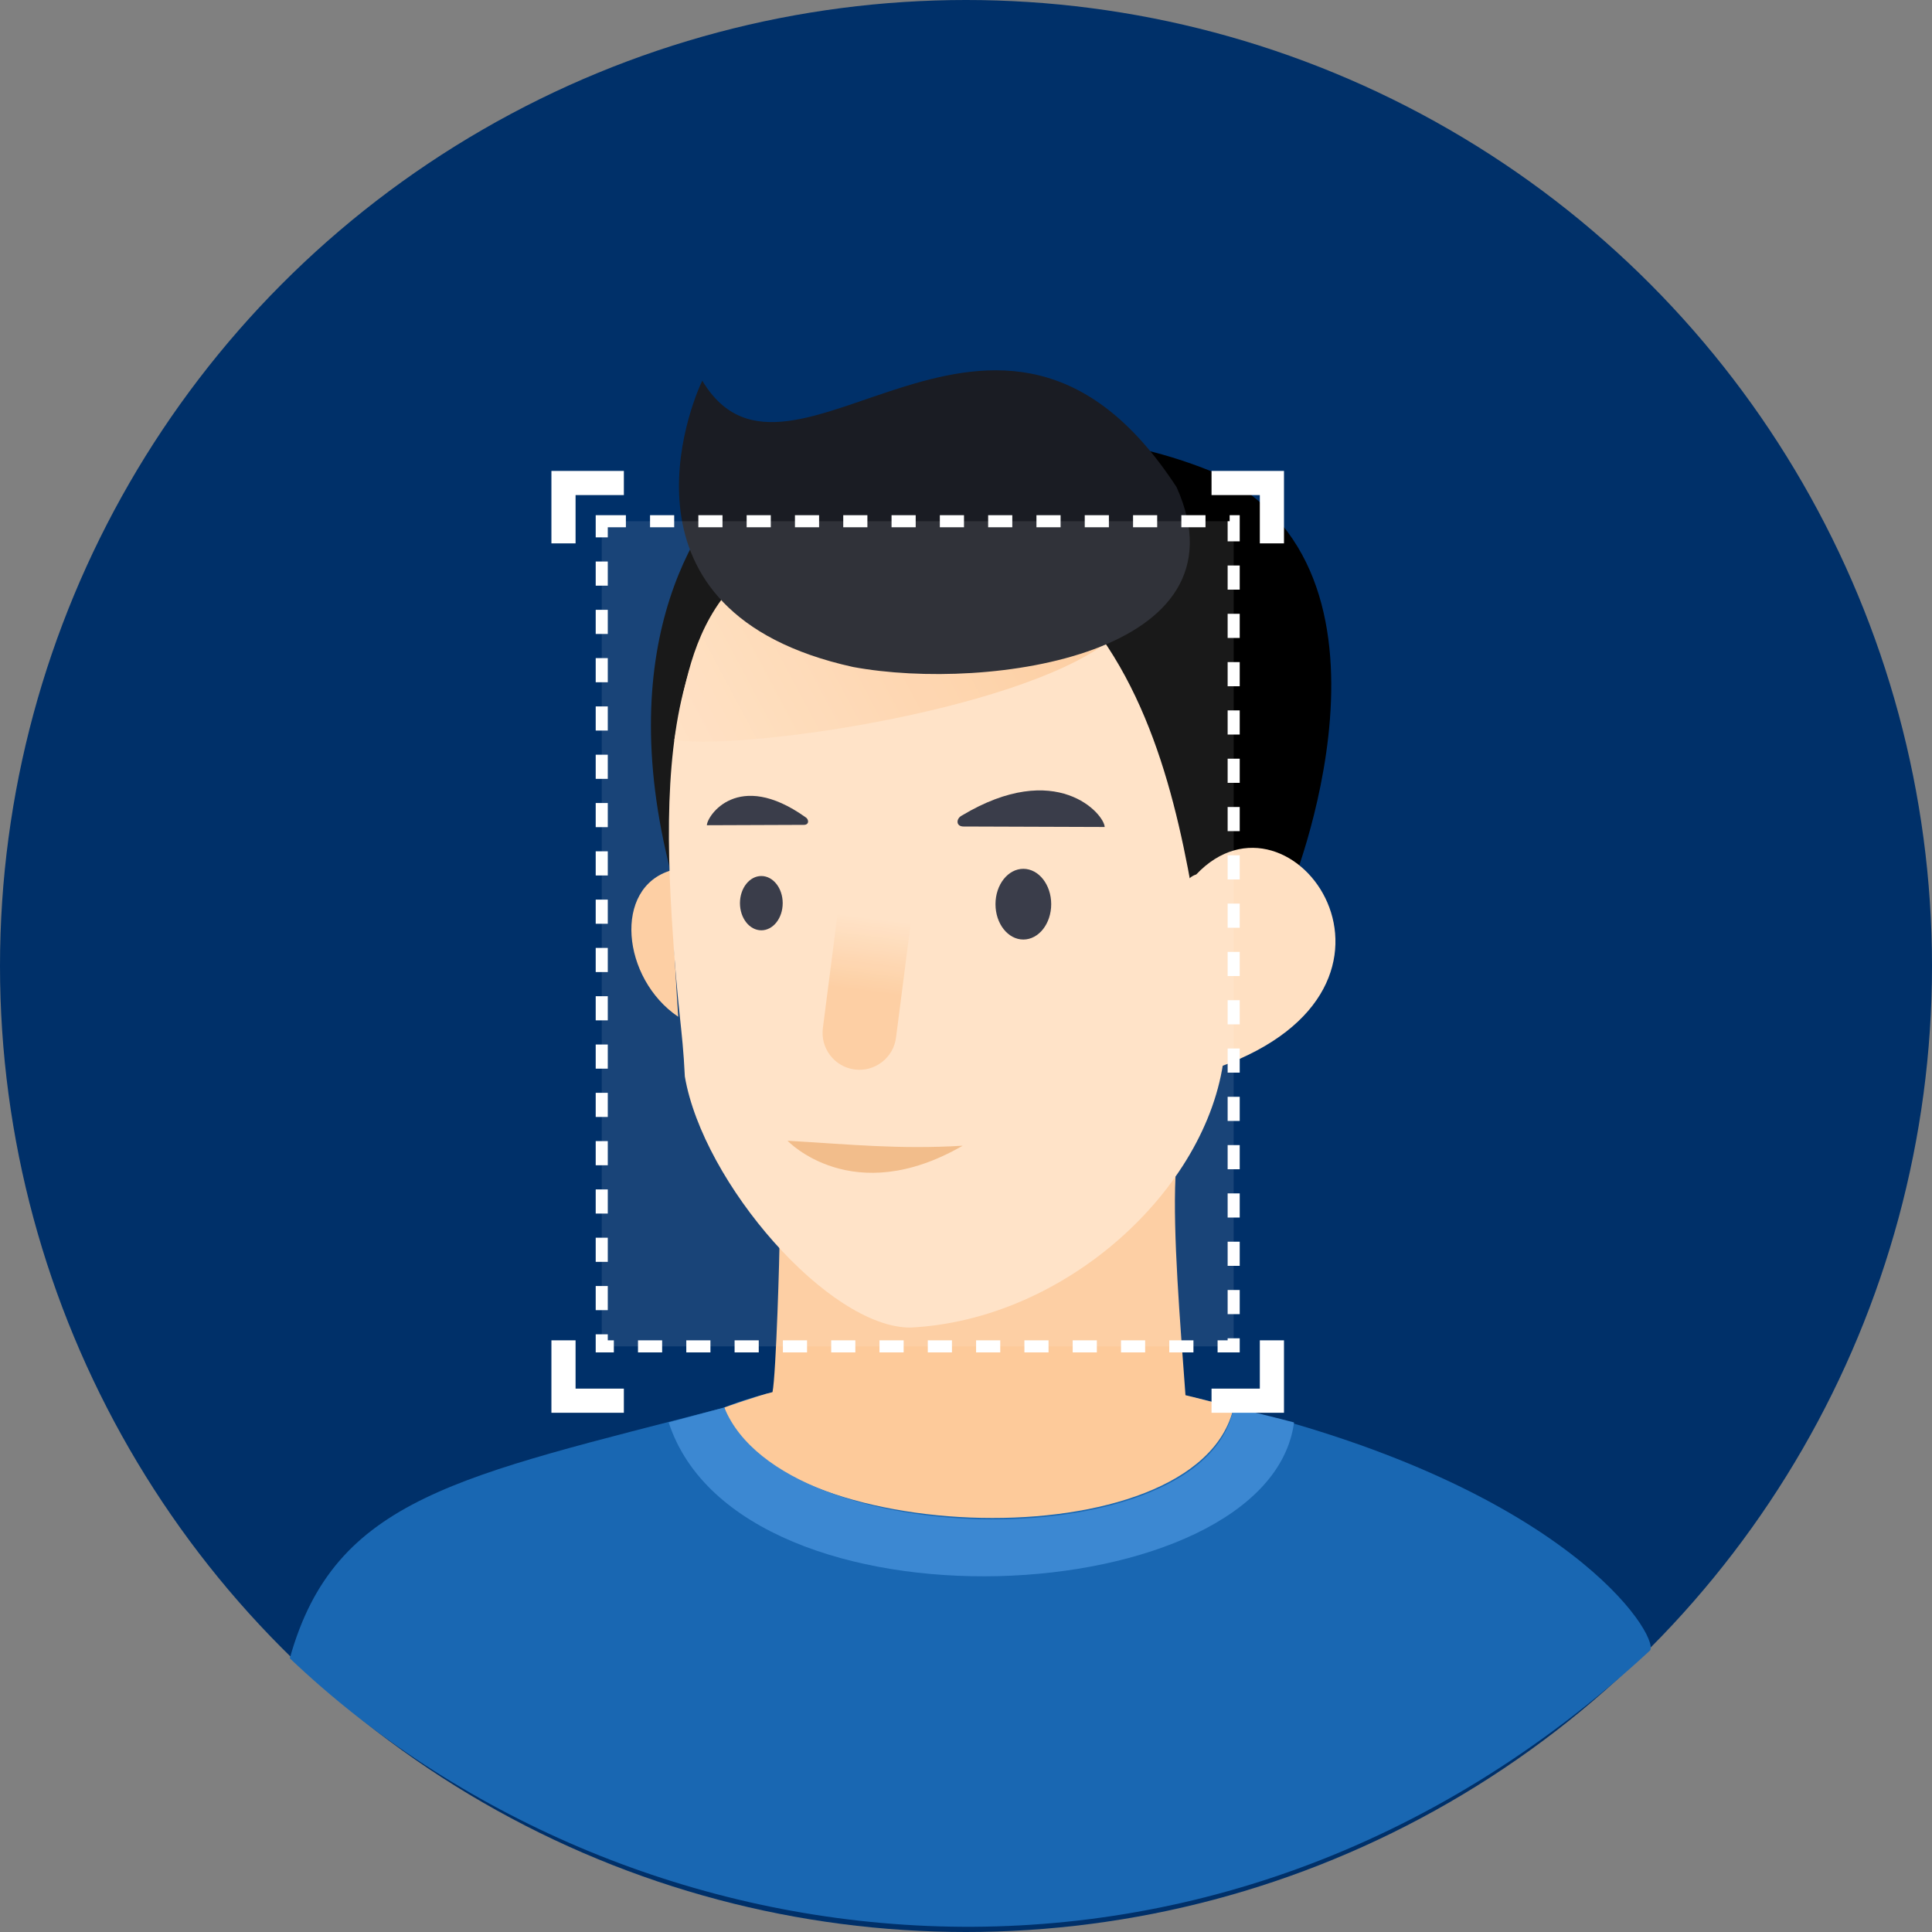 <svg width="80" height="80" viewBox="0 0 80 80" fill="none" xmlns="http://www.w3.org/2000/svg">
<rect x="0" y="0" width="80" height="80" fill="#808080" stroke="none"/>
<circle cx="40" cy="40" r="40" fill="#003069"/>
<path d="M51.082 58.282C44.239 56.309 33.927 56.579 29.992 58.282C19.029 61.142 13.867 61.983 12 68.667C25.667 81.667 50 85.333 68.334 68.333C68.667 67.667 64.926 61.656 51.082 58.282Z" fill="#1967B2"/>
<path d="M32.273 51.472C32.294 51.592 32.136 56.968 31.987 57.645C31.418 57.778 29.992 58.281 29.992 58.281C31.733 63.977 49.587 64.773 51.082 58.281C49.299 57.814 49.088 57.772 49.088 57.772C48.865 54.722 48.562 51.085 48.675 48.724C40.522 50.458 36.803 51.311 32.275 51.472H32.273Z" fill="#FDCA9A"/>
<path d="M53.384 36.977C53.384 36.977 58.953 23.572 50.169 19.52C41.577 16.014 31.159 19.414 31.159 19.414C29.049 21.104 25.261 26.457 27.798 36.198C31.398 37.205 53.384 36.978 53.384 36.978V36.977Z" fill="black"/>
<path d="M27.795 36.038C25.366 36.747 25.748 40.524 28.083 42.102C27.884 39.099 27.801 36.583 27.795 36.038Z" fill="#FDCA9A"/>
<path d="M49.533 36.21C53.496 32.025 59.749 40.858 50.472 44.189C49.364 39.865 48.203 36.637 49.533 36.21Z" fill="#FFE0C2"/>
<path d="M53.584 58.9C52.523 66.79 30.648 67.98 27.689 58.9L29.991 58.282C32.473 64.394 49.966 64.52 51.08 58.282C52.544 58.622 53.584 58.9 53.584 58.9Z" fill="#3C88D2"/>
<path d="M37.693 54.972C34.319 54.972 29.116 48.99 28.358 44.577C28.257 42.465 28.063 42.011 27.818 38.042C27.255 28.94 28.392 22.317 37.109 20.984C49.956 23.487 48.938 38.849 50.677 43.802C50.008 49.212 44.16 54.655 37.691 54.972H37.693Z" fill="#FFE0C2"/>
<path d="M37.91 36.695L34.88 36.304L34.073 42.575C33.965 43.411 34.557 44.178 35.392 44.285C36.228 44.393 36.995 43.801 37.102 42.966L37.91 36.695Z" fill="url(#paint0_linear_1494_612)"/>
<path d="M42.374 38.904C41.738 38.904 41.221 38.249 41.221 37.44C41.221 36.632 41.738 35.976 42.374 35.976C43.011 35.976 43.528 36.632 43.528 37.44C43.528 38.249 43.011 38.904 42.374 38.904Z" fill="#252836"/>
<path d="M31.525 38.522C31.036 38.522 30.64 38.019 30.64 37.398C30.64 36.777 31.036 36.274 31.525 36.274C32.014 36.274 32.41 36.777 32.41 37.398C32.41 38.019 32.014 38.522 31.525 38.522Z" fill="#252836"/>
<path d="M45.742 34.245C45.732 33.715 43.752 31.413 39.821 33.774C39.588 33.896 39.573 34.223 39.897 34.224L45.742 34.244V34.245Z" fill="#252836"/>
<path d="M29.27 34.171C29.277 33.788 30.549 31.851 33.343 33.831C33.503 33.919 33.514 34.154 33.291 34.156L29.27 34.171Z" fill="#252836"/>
<path d="M39.86 47.442C37.226 47.6 35.188 47.384 32.611 47.236C32.611 47.236 35.294 50.081 39.86 47.442Z" fill="#F1B67E"/>
<path d="M27.922 30.651C28.621 27.209 28.846 21.789 38.591 21.104C42.269 22.308 44.618 24.235 46.176 26.325C42.819 29.289 31.195 31.062 27.922 30.651Z" fill="url(#paint1_linear_1494_612)"/>
<path d="M48.72 20.172C41.301 8.803 32.728 21.873 29.08 15.762C28.634 16.684 25.049 25.352 35.321 27.618C40.961 28.661 51.824 27.091 48.72 20.172Z" fill="#1A1C23"/>
<path d="M50.667 20H52.667V22" stroke="white" stroke-linecap="square"/>
<path d="M25.333 58L23.333 58L23.333 56" stroke="white" stroke-linecap="square"/>
<path d="M23.333 22L23.333 20L25.333 20" stroke="white" stroke-linecap="square"/>
<path d="M52.667 56L52.667 58L50.667 58" stroke="white" stroke-linecap="square"/>
<rect x="24.917" y="21.583" width="26.167" height="34.167" fill="white" fill-opacity="0.1" stroke="white" stroke-width="0.5" stroke-dasharray="1 1"/>
<defs>
<linearGradient id="paint0_linear_1494_612" x1="35.81" y1="41.046" x2="36.2" y2="38.016" gradientUnits="userSpaceOnUse">
<stop stop-color="#FDCA9A"/>
<stop offset="1" stop-color="#FFE0C2"/>
</linearGradient>
<linearGradient id="paint1_linear_1494_612" x1="42.537" y1="22.857" x2="26.617" y2="31.34" gradientUnits="userSpaceOnUse">
<stop stop-color="#FDCA9A"/>
<stop offset="1" stop-color="#FFE0C2"/>
</linearGradient>
</defs>
</svg>
